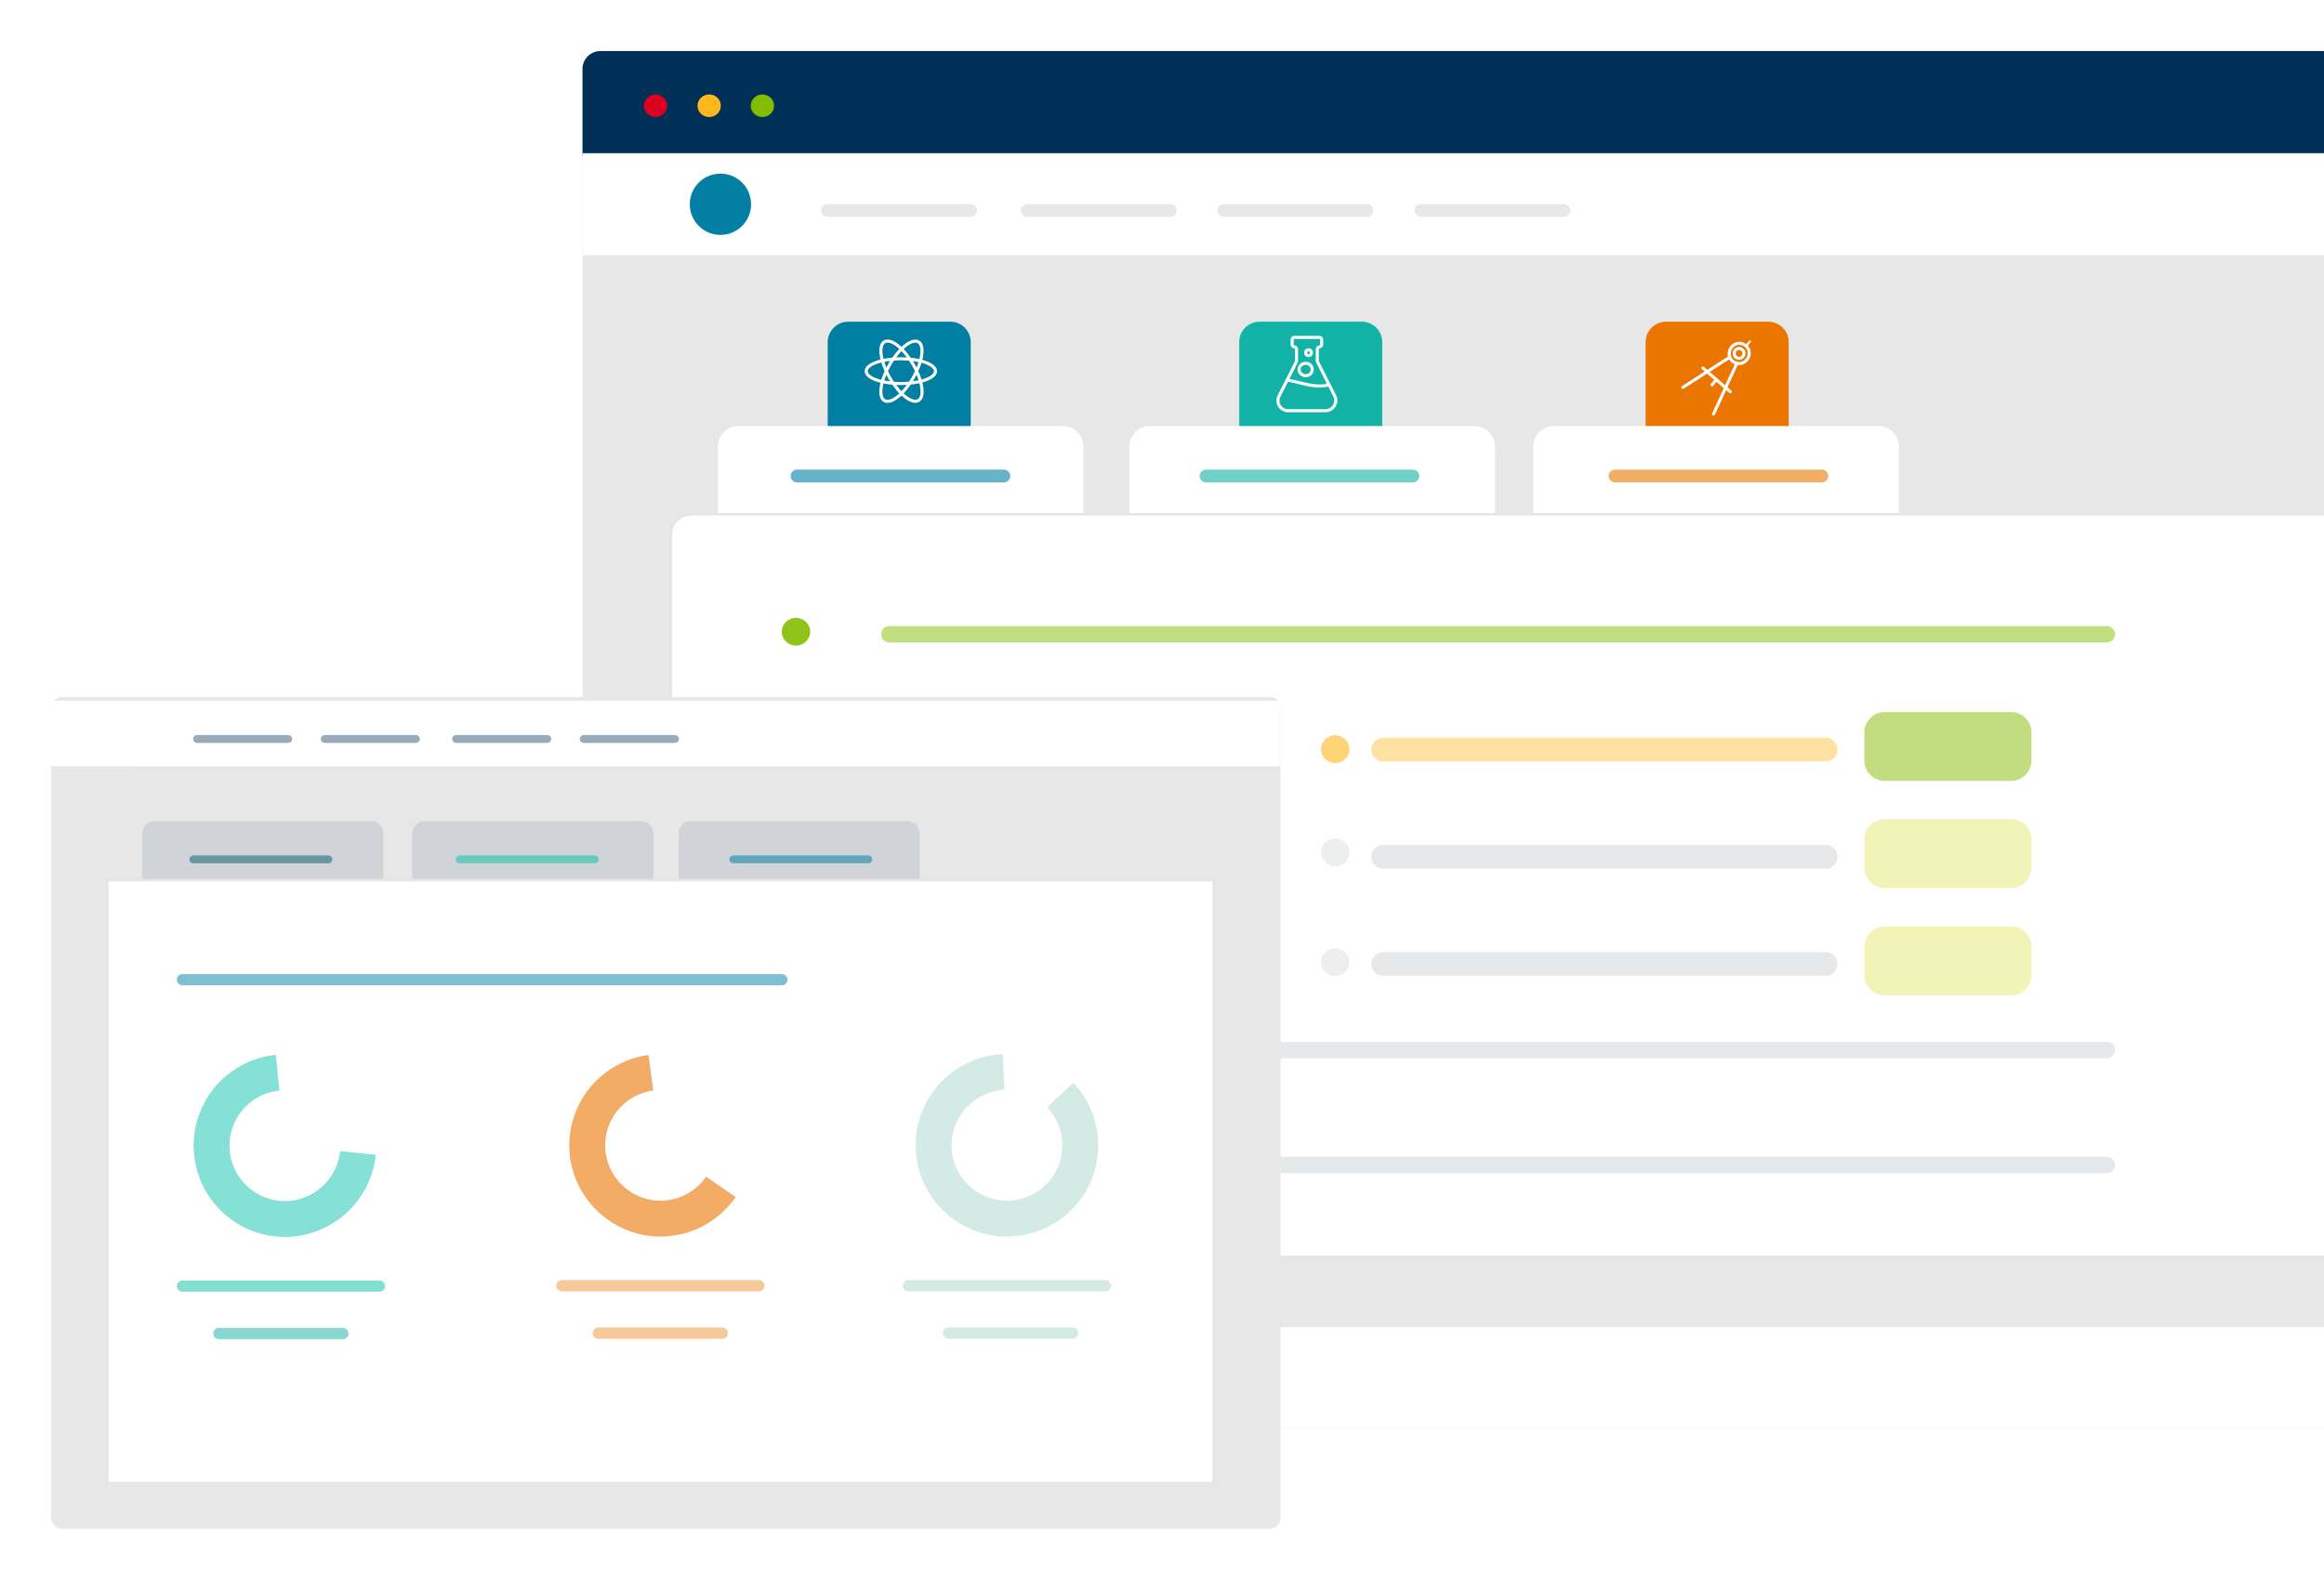 <?xml version="1.0" encoding="utf-8"?>
<!-- Generator: Adobe Illustrator 22.0.0, SVG Export Plug-In . SVG Version: 6.00 Build 0)  -->
<svg version="1.1" id="Layer_1" xmlns="http://www.w3.org/2000/svg" xmlns:xlink="http://www.w3.org/1999/xlink" x="0px" y="0px"
	 viewBox="0 0 637 433" style="enable-background:new 0 0 637 433;" xml:space="preserve">
<style type="text/css">
	.st0{filter:url(#a);}
	.st1{fill:#E7E7E7;}
	.st2{fill:#003057;}
	.st3{fill:#007FA3;}
	.st4{fill:#12B2A6;}
	.st5{fill:#EA7600;}
	.st6{fill:#DB0020;}
	.st7{fill:#FFB81C;}
	.st8{fill:#84BD00;}
	.st9{fill:#FFFFFF;}
	.st10{fill:#FFFFFF;stroke:#E5E5E5;stroke-width:0.7;}
	.st11{opacity:0.6;fill:none;stroke:#007FA3;stroke-width:3.5;stroke-linecap:round;enable-background:new    ;}
	.st12{opacity:0.498;fill:none;stroke:#84BD00;stroke-width:4.5;stroke-linecap:round;enable-background:new    ;}
	.st13{opacity:0.694;fill:none;stroke:#DDDEDF;stroke-width:4.5;stroke-linecap:round;enable-background:new    ;}
	.st14{opacity:0.403;fill:none;stroke:#FFB81C;stroke-width:6.5;stroke-linecap:round;enable-background:new    ;}
	.st15{opacity:0.5;fill:#84BD00;enable-background:new    ;}
	.st16{opacity:0.694;fill:none;stroke:#DDDEDF;stroke-width:6.5;stroke-linecap:round;enable-background:new    ;}
	.st17{opacity:0.3;fill:#D2DB0E;enable-background:new    ;}
	.st18{opacity:0.6;fill:none;stroke:#12B2A6;stroke-width:3.5;stroke-linecap:round;enable-background:new    ;}
	.st19{opacity:0.6;fill:none;stroke:#EA7600;stroke-width:3.5;stroke-linecap:round;enable-background:new    ;}
	.st20{opacity:0.896;fill:#84BD00;enable-background:new    ;}
	.st21{opacity:0.605;fill:#FFB81C;enable-background:new    ;}
	.st22{fill:#EDEEEE;}
	.st23{opacity:0.496;fill:#27B5F5;enable-background:new    ;}
	.st24{opacity:0.7;fill:none;stroke:#DDDEDF;stroke-width:3.5;stroke-linecap:round;enable-background:new    ;}
	.st25{fill:#027FA2;}
	.st26{fill:none;stroke:#FFFFFF;stroke-width:0.84;}
	.st27{fill:none;stroke:#FEFEFE;stroke-width:0.84;}
	.st28{fill:none;stroke:#FEFEFE;stroke-width:0.84;stroke-linecap:round;}
	.st29{fill:none;stroke:#FEFEFE;stroke-width:0.56;stroke-linecap:round;}
	.st30{filter:url(#b);}
	.st31{opacity:0.101;fill:#003057;enable-background:new    ;}
	.st32{opacity:0.504;fill:none;stroke:#005A70;stroke-width:2.161;stroke-linecap:round;enable-background:new    ;}
	.st33{opacity:0.534;fill:none;stroke:#0AC1A9;stroke-width:2.161;stroke-linecap:round;enable-background:new    ;}
	.st34{opacity:0.534;fill:none;stroke:#007FA3;stroke-width:2.161;stroke-linecap:round;enable-background:new    ;}
	.st35{opacity:0.404;fill:none;stroke:#003057;stroke-width:2.161;stroke-linecap:round;enable-background:new    ;}
	.st36{opacity:0.496;fill:none;stroke:#0AC1A9;stroke-width:9.839;enable-background:new    ;}
	.st37{opacity:0.598;fill:none;stroke:#EA7600;stroke-width:9.839;enable-background:new    ;}
	.st38{fill:none;stroke:#D4EAE4;stroke-width:9.839;}
	.st39{opacity:0.5;fill:none;stroke:#0AC1A9;stroke-width:3.087;stroke-linecap:round;enable-background:new    ;}
	.st40{opacity:0.499;fill:none;stroke:#007FA3;stroke-width:3.087;stroke-linecap:round;enable-background:new    ;}
	.st41{opacity:0.398;fill:none;stroke:#EA7600;stroke-width:3.087;stroke-linecap:round;enable-background:new    ;}
	.st42{opacity:0.5;fill:none;stroke:#12B2A6;stroke-width:3.087;stroke-linecap:round;enable-background:new    ;}
	.st43{fill:none;stroke:#D4EAE4;stroke-width:3.087;stroke-linecap:round;}
</style>
<filter  filterUnits="objectBoundingBox" height="130.6%" id="b" width="120.8%" x="-10.4%" y="-15.3%">
	<feOffset  dx="4" in="SourceAlpha" result="shadowOffsetOuter1"></feOffset>
	<feGaussianBlur  in="shadowOffsetOuter1" result="shadowBlurOuter1" stdDeviation="7"></feGaussianBlur>
	<feColorMatrix  in="shadowBlurOuter1" result="shadowMatrixOuter1" values="0 0 0 0 0 0 0 0 0 0 0 0 0 0 0 0 0 0 0.202 0">
		</feColorMatrix>
	<feMerge>
		<feMergeNode  in="shadowMatrixOuter1"></feMergeNode>
		<feMergeNode  in="SourceGraphic"></feMergeNode>
	</feMerge>
</filter>
<filter  filterUnits="objectBoundingBox" height="118.5%" id="a" width="113.7%" x="-6.8%" y="-9.3%">
	<feOffset  dx="-4" in="SourceAlpha" result="shadowOffsetOuter1"></feOffset>
	<feGaussianBlur  in="shadowOffsetOuter1" result="shadowBlurOuter1" stdDeviation="7"></feGaussianBlur>
	<feColorMatrix  in="shadowBlurOuter1" result="shadowMatrixOuter1" values="0 0 0 0 0 0 0 0 0 0 0 0 0 0 0 0 0 0 0.146 0">
		</feColorMatrix>
	<feMerge>
		<feMergeNode  in="shadowMatrixOuter1"></feMergeNode>
		<feMergeNode  in="SourceGraphic"></feMergeNode>
	</feMerge>
</filter>
<g>
	<g transform="translate(163.667 14)" class="st0">
		<path class="st1" d="M4.9,0h501.5c2.7,0,4.9,2.2,4.9,4.9v368c0,2.7-2.2,4.9-4.9,4.9H4.9c-2.7,0-4.9-2.2-4.9-4.9V4.9
			C0,2.2,2.2,0,4.9,0z"/>
		<path class="st2" d="M4.9,0h501.5c2.7,0,4.9,2.2,4.9,4.9v23.8H0V4.9C0,2.2,2.2,0,4.9,0C4.9,0,4.9,0,4.9,0z"/>
		<path class="st3" d="M72.8,74.2h28c3.1,0,5.6,2.5,5.6,5.6v24.5c0,3.1-2.5,5.6-5.6,5.6h-28c-3.1,0-5.6-2.5-5.6-5.6V79.8
			C67.2,76.7,69.8,74.2,72.8,74.2z"/>
		<path class="st4" d="M185.6,74.2h28c3.1,0,5.6,2.5,5.6,5.6v24.5c0,3.1-2.5,5.6-5.6,5.6h-28c-3.1,0-5.6-2.5-5.6-5.6V79.8
			C180,76.7,182.5,74.2,185.6,74.2z"/>
		<path class="st5" d="M297,74.2h28c3.1,0,5.6,2.5,5.6,5.6v24.5c0,3.1-2.5,5.6-5.6,5.6h-28c-3.1,0-5.6-2.5-5.6-5.6V79.8
			C291.4,76.7,293.9,74.2,297,74.2z"/>
		<g transform="translate(16.81 11.894)">
			<ellipse class="st6" cx="3.2" cy="3.1" rx="3.2" ry="3.1"/>
			<ellipse class="st7" cx="17.9" cy="3.1" rx="3.2" ry="3.1"/>
			<ellipse class="st8" cx="32.5" cy="3.1" rx="3.2" ry="3.1"/>
		</g>
		<path class="st9" d="M42.7,102.8h89c3.1,0,5.6,2.5,5.6,5.6v24.5c0,3.1-2.5,5.6-5.6,5.6h-89c-3.1,0-5.6-2.5-5.6-5.6v-24.5
			C37.1,105.4,39.6,102.8,42.7,102.8z"/>
		<path class="st9" d="M155.5,102.8h89c3.1,0,5.6,2.5,5.6,5.6v24.5c0,3.1-2.5,5.6-5.6,5.6h-89c-3.1,0-5.6-2.5-5.6-5.6v-24.5
			C149.9,105.4,152.4,102.8,155.5,102.8z"/>
		<path class="st9" d="M266.2,102.8h89c3.1,0,5.6,2.5,5.6,5.6v24.5c0,3.1-2.5,5.6-5.6,5.6h-89c-3.1,0-5.6-2.5-5.6-5.6v-24.5
			C260.6,105.4,263.1,102.8,266.2,102.8z"/>
		<path class="st10" d="M29.8,127h450.4c3.1,0,5.6,2.5,5.6,5.6V325c0,3.1-2.5,5.6-5.6,5.6H29.8c-3.1,0-5.6-2.5-5.6-5.6V132.6
			C24.2,129.5,26.7,127,29.8,127z"/>
		<path class="st11" d="M58.8,116.5h56.7"/>
		<path class="st12" d="M84.1,159.9h333.7"/>
		<path class="st13" d="M84.1,273.9h333.7 M84.1,305.4h333.7"/>
		<g transform="translate(219.243 181.207)">
			<path class="st14" d="M0.2,10.3h121.3"/>
			<path class="st15" d="M137.7,0h34.6c3.1,0,5.6,2.5,5.6,5.6v7.7c0,3.1-2.5,5.6-5.6,5.6h-34.6c-3.1,0-5.6-2.5-5.6-5.6V5.6
				C132.1,2.5,134.6,0,137.7,0z"/>
		</g>
		<g transform="translate(219.243 210.592)">
			<path class="st16" d="M0.2,10.3h121.3"/>
			<path class="st17" d="M137.7,0h34.6c3.1,0,5.6,2.5,5.6,5.6v7.7c0,3.1-2.5,5.6-5.6,5.6h-34.6c-3.1,0-5.6-2.5-5.6-5.6V5.6
				C132.1,2.5,134.6,0,137.7,0z"/>
		</g>
		<g transform="translate(219.243 239.977)">
			<path class="st16" d="M0.2,10.3h121.3"/>
			<path class="st17" d="M137.7,0h34.6c3.1,0,5.6,2.5,5.6,5.6v7.7c0,3.1-2.5,5.6-5.6,5.6h-34.6c-3.1,0-5.6-2.5-5.6-5.6V5.6
				C132.1,2.5,134.6,0,137.7,0z"/>
		</g>
		<path class="st18" d="M170.9,116.5h56.7"/>
		<path class="st19" d="M283,116.5h56.7"/>
		<ellipse class="st20" cx="58.5" cy="159.2" rx="3.9" ry="3.8"/>
		<ellipse class="st21" cx="206.3" cy="191.4" rx="3.9" ry="3.8"/>
		<ellipse class="st22" cx="206.3" cy="219.7" rx="3.9" ry="3.8"/>
		<ellipse class="st22" cx="206.3" cy="249.8" rx="3.9" ry="3.8"/>
		<ellipse class="st23" cx="58.5" cy="273.2" rx="3.9" ry="3.8"/>
		<ellipse class="st23" cx="58.5" cy="305.4" rx="3.9" ry="3.8"/>
		<path class="st9" d="M0,28h511.3v28H0V28z M0,349.8h511.3v28H0V349.8z"/>
		<path class="st24" d="M67.2,43.7h39.2 M121.9,43.7h39.2 M175.8,43.7H215 M229.8,43.7H269"/>
		<ellipse class="st25" cx="37.8" cy="42" rx="8.4" ry="8.4"/>
		<g transform="translate(77.05 76.96)">
			<ellipse transform="matrix(0.5 -0.866 0.866 0.5 -4.192 14.427)" class="st26" cx="10.4" cy="10.8" rx="9.3" ry="3.7"/>
			<ellipse transform="matrix(0.866 -0.5 0.5 0.866 -4.029 6.652)" class="st26" cx="10.4" cy="10.8" rx="3.7" ry="9.3"/>
			<ellipse class="st26" cx="10.2" cy="10.8" rx="9.5" ry="3.4"/>
		</g>
		<g>
			<path class="st27" d="M206.2,94.6l-4.8-9.5v-3.4c0-0.3,0.3-0.6,0.6-0.6c0.3,0,0.6-0.3,0.6-0.6c0,0,0,0,0,0v-1.4
				c0-0.3-0.3-0.6-0.6-0.6c0,0,0,0,0,0h-6.9c-0.3,0-0.6,0.3-0.6,0.6c0,0,0,0,0,0v1.4c0,0.3,0.3,0.6,0.6,0.6s0.6,0.3,0.6,0.6v3.4
				l-4.8,9.5c-0.9,1.8,0.4,4,2.5,4h10.2C205.7,98.6,207.1,96.5,206.2,94.6L206.2,94.6z"/>
			<path class="st27" d="M193.2,90.2c2.4,0.4,4.6,1.2,7,1.5c1.4,0.2,3,0.2,4.3-0.2 M200,87.3c0,1-0.8,1.7-1.8,1.7
				c-1,0-1.8-0.8-1.8-1.7s0.8-1.7,1.8-1.7C199.2,85.6,200,86.3,200,87.3z M199.8,82.7c0,0.4-0.3,0.8-0.8,0.8c-0.4,0-0.8-0.3-0.8-0.8
				c0-0.4,0.3-0.8,0.8-0.8C199.5,81.9,199.8,82.2,199.8,82.7L199.8,82.7z"/>
		</g>
		<g>
			<path class="st27" d="M319.1,84.7c-1,1.2-2.7,1.3-3.9,0.3c-1.1-1-1.2-2.7-0.2-3.9c1-1.2,2.7-1.3,3.9-0.3
				C320,81.8,320.1,83.6,319.1,84.7z"/>
			<path class="st28" d="M314.5,83.9l-12.9,8.3 M316.4,85.6L310,99.5"/>
			<path class="st29" d="M318.9,80.9l1.1-1.3"/>
			<path class="st28" d="M309.6,91.5l1.1-1.3 M307.1,86.9l7.5,6.5"/>
			<path class="st27" d="M318,83.8c-0.5,0.6-1.3,0.6-1.9,0.1c-0.5-0.5-0.6-1.3-0.1-1.9c0.5-0.6,1.3-0.6,1.9-0.1
				C318.5,82.4,318.5,83.2,318,83.8L318,83.8z"/>
		</g>
	</g>
	<g transform="translate(10 191)" class="st30">
		<path class="st1" d="M3,0.1h331c1.7,0,3,1.4,3,3v222c0,1.7-1.4,3-3,3H3c-1.7,0-3-1.4-3-3V3.1C0,1.5,1.4,0.1,3,0.1z"/>
		<path class="st31" d="M28.5,34.1h59.1c1.9,0,3.5,1.5,3.5,3.5v17.1c0,1.9-1.5,3.5-3.5,3.5H28.5c-1.9,0-3.5-1.5-3.5-3.5V37.6
			C25,35.6,26.5,34.1,28.5,34.1z"/>
		<path class="st31" d="M102.5,34.1h59.1c1.9,0,3.5,1.5,3.5,3.5v17.1c0,1.9-1.5,3.5-3.5,3.5h-59.1c-1.9,0-3.5-1.5-3.5-3.5V37.6
			C99,35.6,100.5,34.1,102.5,34.1z"/>
		<path class="st31" d="M175.5,34.1h59.1c1.9,0,3.5,1.5,3.5,3.5v17.1c0,1.9-1.5,3.5-3.5,3.5h-59.1c-1.9,0-3.5-1.5-3.5-3.5V37.6
			C172,35.6,173.5,34.1,175.5,34.1z"/>
		<path class="st10" d="M15.4,50.3h303.3v165.3H15.4V50.3z"/>
		<path class="st32" d="M39,44.6h37"/>
		<path class="st33" d="M112,44.6h37"/>
		<path class="st34" d="M187,44.6h37"/>
		<path class="st9" d="M0,1.1h337v18H0V1.1z"/>
		<path class="st35" d="M40,11.6h25 M75,11.6h25 M111,11.6h25 M146,11.6h25"/>
		<path class="st36" d="M62.1,103.1c-10.2,1-18.1,9.6-18.1,20c0,11.1,9,20.1,20.1,20.1c10.4,0,19-8,20-18.1"/>
		<path class="st37" d="M164.4,103.1c-10.3,1.4-18.1,10.5-17.4,21.3c0.6,9.3,7.8,17.1,17.1,18.5c7.8,1.1,15.2-2.3,19.5-8.5"/>
		<path class="st38" d="M261.1,102.9L261.1,102.9c-10.7,0.5-19.2,9.3-19.2,20.1c0,11.1,9,20.1,20.1,20.1s20.1-9,20.1-20.1
			c0-5.2-2-10.1-5.5-13.8"/>
		<path class="st39" d="M36,161.6h54"/>
		<path class="st40" d="M36,77.6h164.3"/>
		<path class="st41" d="M140,161.5h54"/>
		<path class="st42" d="M46,174.6h34"/>
		<path class="st41" d="M150,174.5h34"/>
		<path class="st43" d="M235,161.5h54 M246,174.5h34"/>
	</g>
</g>
</svg>
